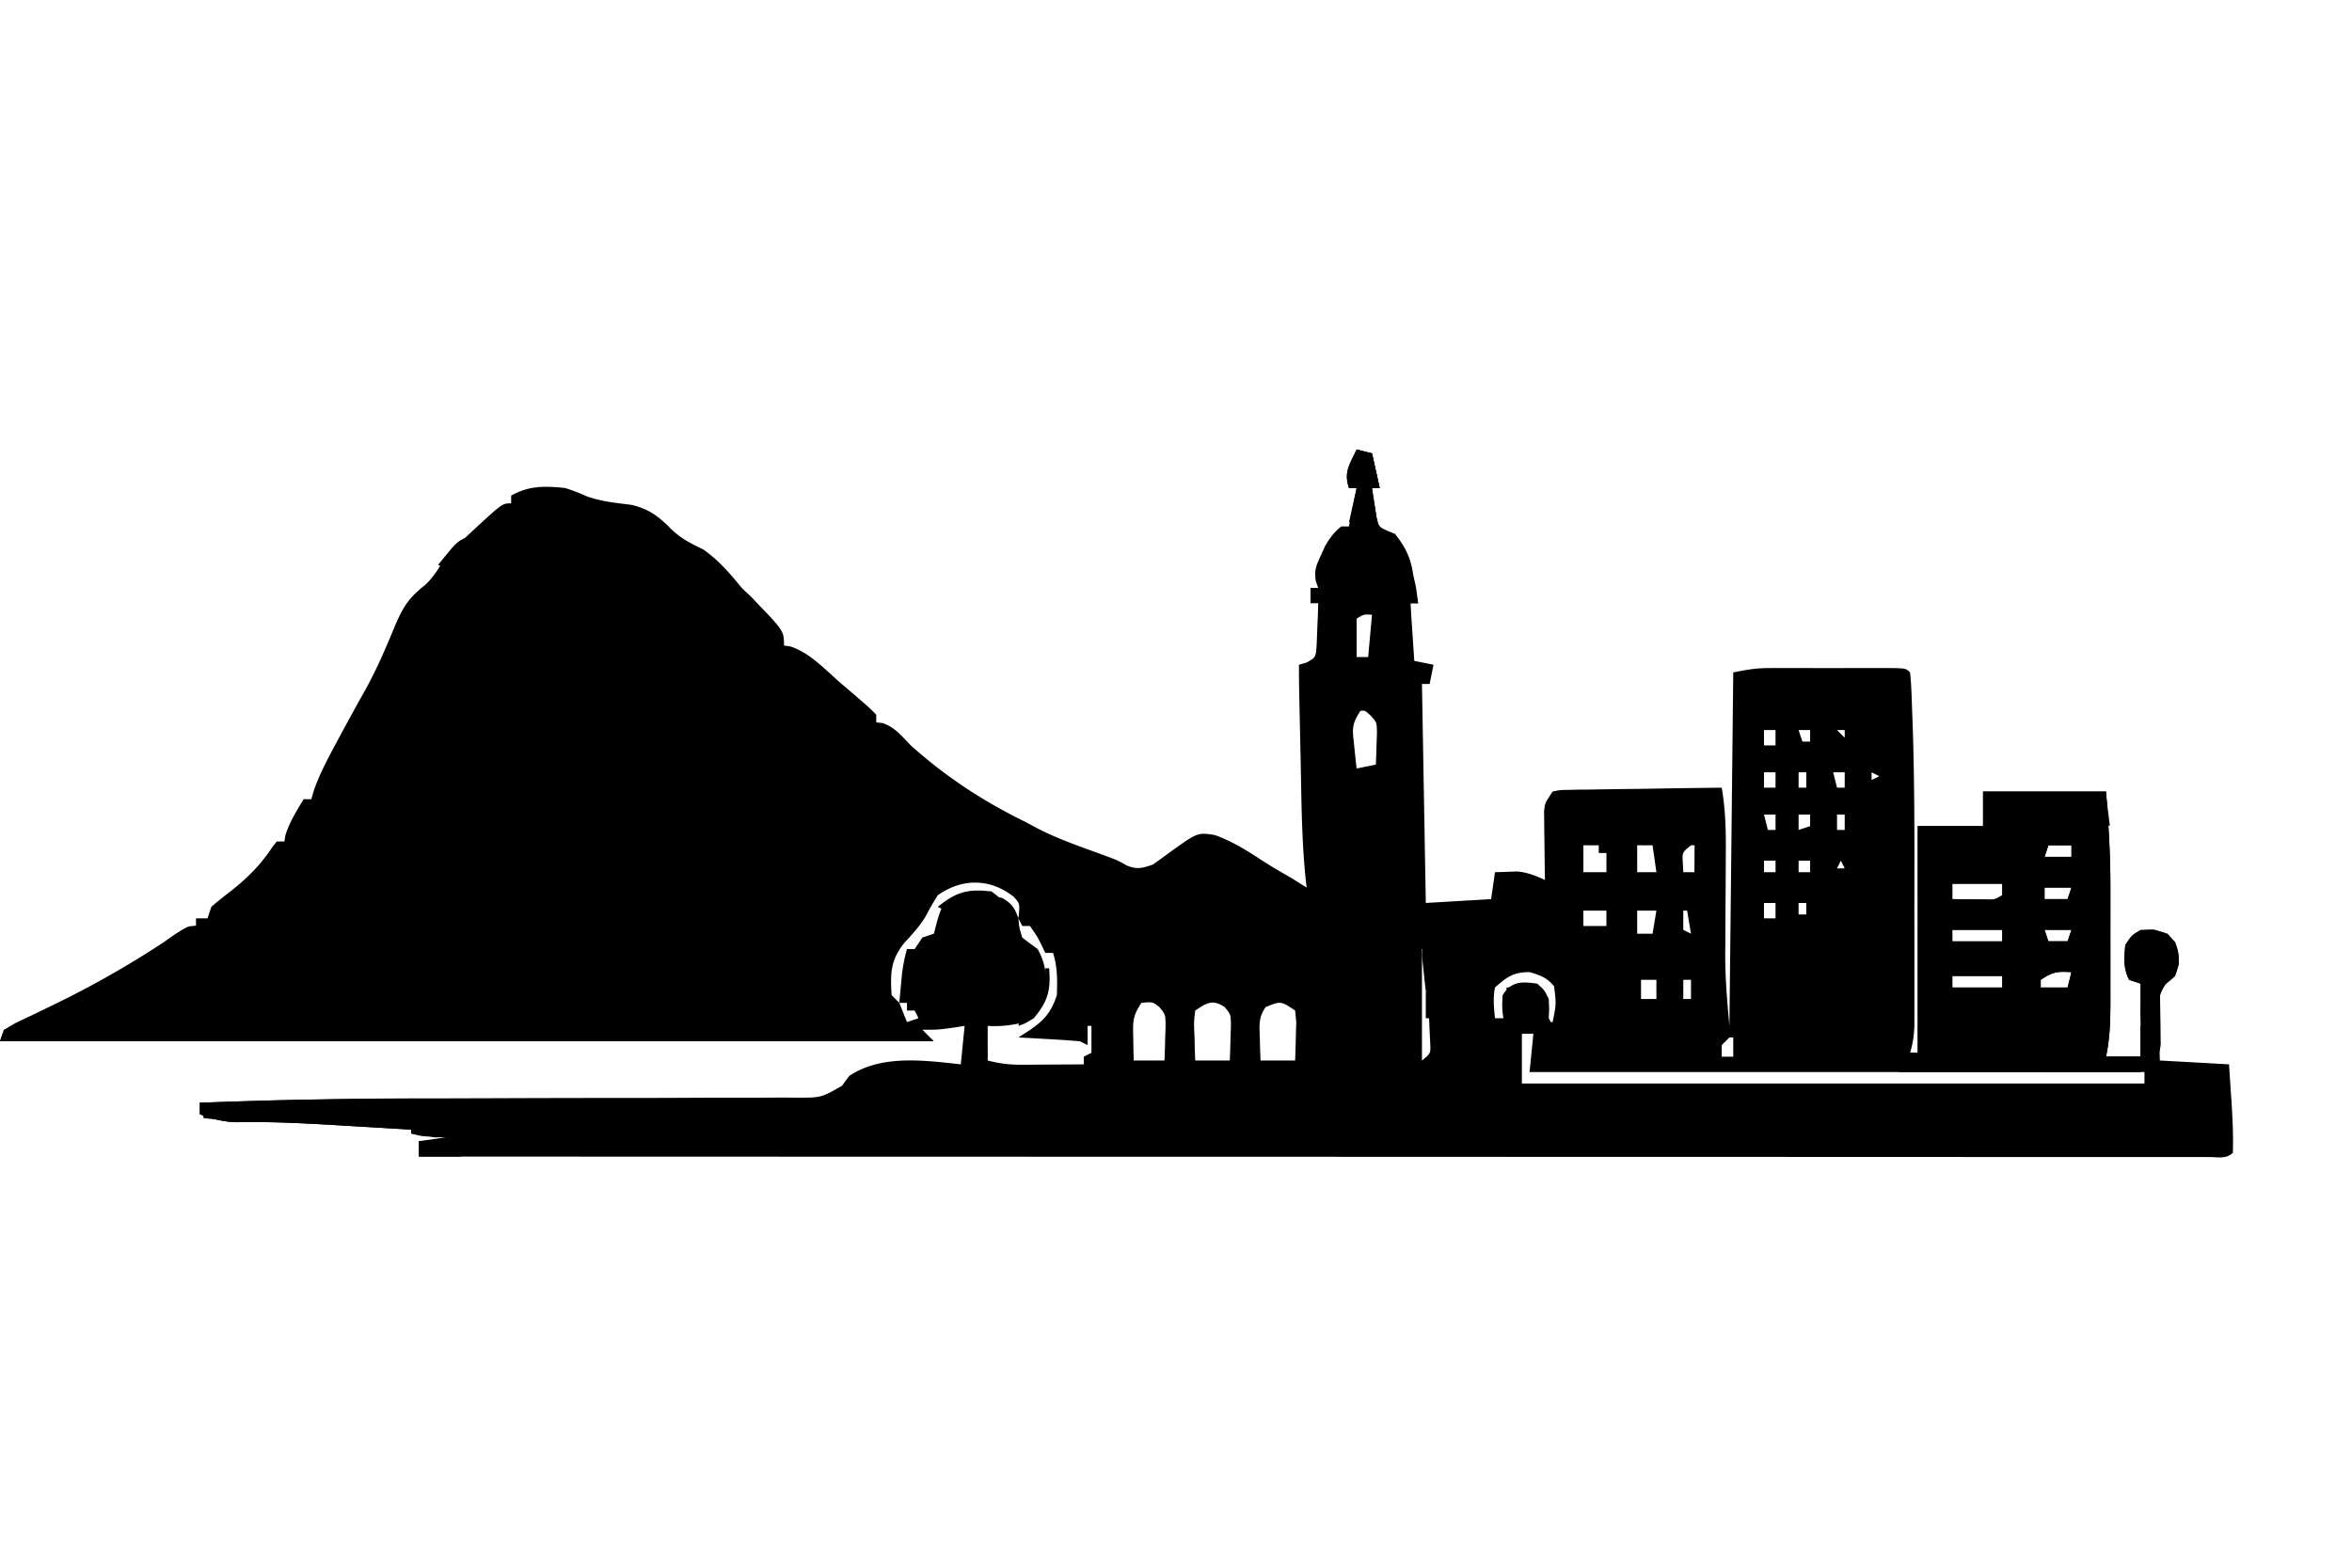 <svg xmlns="http://www.w3.org/2000/svg" width="612" height="408"><path fill="currentColor" d="m353 117 4 1 2 9h-2c.228 1.628.483 3.253.75 4.875l.422 2.742c.59 2.524.59 2.524 2.77 3.535L363 139c3.482 4.277 4.505 7.557 5 13 .32 1.67.647 3.337 1 5h-2l1 15 5 1-1 5h-2l1 57 17-1 1-7 3.688-.125 2.074-.07c2.689.234 4.783 1.103 7.238 2.195-.01-.59-.02-1.18-.032-1.788-.041-2.675-.067-5.35-.093-8.024l-.05-2.815-.02-2.705-.032-2.491C402 209 402 209 404 206c1.91-.399 1.91-.399 4.266-.432l2.67-.06 2.884-.02 2.951-.054c3.118-.054 6.236-.088 9.354-.121q3.165-.05 6.332-.104 7.77-.126 15.543-.209c.98 5.687 1.116 11.16 1.063 16.922l-.012 2.85c-.016 3.995-.044 7.99-.072 11.984q-.026 4.395-.041 8.79l-.026 2.679c-.024 6.38.504 12.35 1.088 18.775l1-92c3.411-.682 5.88-1.126 9.224-1.13l2.415-.009 2.564.006 2.662-.003q2.774 0 5.547.006 4.263.005 8.526-.007 2.694 0 5.39.004l2.588-.006c5.969.024 5.969.024 7.084 1.139.379 3.414.427 6.861.555 10.293l.127 3.335c.489 14.311.47 28.627.448 42.945q-.006 6.007.004 12.013.005 4.678 0 9.355 0 2.219.002 4.436.003 3.07-.007 6.14l-.002 3.513c-.107 2.513-.39 4.58-1.127 6.97h2v-59h17v-9h32c.648 8.418 1.15 16.59 1.133 24.996l.003 3.264q0 3.376-.006 6.753c-.005 3.44 0 6.88.007 10.321q0 3.3-.004 6.6l.006 3.096c-.016 4.77-.14 9.281-1.139 13.97h9v-19l-3-1c-1.546-3.092-1.294-5.594-1-9 1.563-2.5 1.563-2.5 4-4 3.563-.063 3.563-.063 7 1 2.558 2.798 3.015 4.278 2.938 8.063C566 254 566 254 563.957 255.605c-2.98 3.647-2.39 7.096-2.207 11.645L562 276l18 1 .5 7.563.158 2.338c.281 4.371.477 8.716.342 13.099-1.718 1.718-3.906 1.123-6.197 1.131l-2.282-.008-2.413.004q-4.054.002-8.11-.007l-5.83.003q-8.052.002-16.104-.007-8.668-.005-17.335-.002-15.03 0-30.062-.008-21.732-.011-43.465-.012-35.255-.004-70.51-.019-34.257-.014-68.514-.02h-2.132l-64.377-.013h-2.006Q175.333 301.026 109 301v-4l7-1h-3a299 299 0 0 1-6-1v-1q-7.12-.435-14.24-.854-2.412-.144-4.826-.292c-8.786-.536-17.504-.975-26.313-.791-3.522-.084-6.333-.84-9.621-2.063v-3c19.592-.75 39.148-1.136 58.756-1.138 4.322-.001 8.644-.014 12.966-.03l2.241-.007 4.521-.016c10.006-.035 20.012-.062 30.018-.06q10.253.004 20.507-.05c3.593-.019 7.186-.028 10.779-.016 3.976.014 7.951-.011 11.927-.04l3.567.031c6.393.009 6.393.009 11.798-3.09L221 280c8.359-5.573 19.494-4.04 29-3l1-10-3.25.5c-3.75.5-3.75.5-7.75.5l3 3H0c1-3 1-3 4.07-4.762q2.022-.975 4.055-1.925 2.198-1.064 4.395-2.133l2.264-1.095a252 252 0 0 0 31.779-18.522C49 241 49 241 51 241v-2h3l1-3c1.682-1.453 3.42-2.84 5.188-4.188 4.343-3.44 7.654-6.756 10.69-11.378L72 219h2l.25-1.563c1.071-3.482 2.885-6.309 4.75-9.437h2l.734-2.488c1.49-4.132 3.427-7.845 5.516-11.7l1.22-2.282a717 717 0 0 1 6.718-12.218c2.893-5.254 5.216-10.714 7.515-16.246 2.092-4.946 3.505-7.336 7.785-10.714 2.343-2.095 3.815-4.725 5.512-7.352 2.125-2.313 2.125-2.313 5-5l2.473-2.313C130.735 131 130.735 131 133 131v-2c4.593-2.644 8.818-2.528 14-2 2.012.607 3.867 1.372 5.793 2.21 3.679 1.316 7.512 1.679 11.375 2.165 4.42.976 7.138 2.913 10.27 6.125 2.713 2.648 5.166 3.873 8.562 5.5 4.036 2.855 6.884 6.183 10 10l2.438 2.375C204 164.146 204 164.146 204 168l1.676.246c5.177 1.68 9.251 6.262 13.324 9.754l2.719 2.305c4.659 4.025 4.659 4.025 6.281 5.695v2l1.688.188c3.265 1.147 4.877 3.353 7.312 5.812 9.23 8.273 18.892 14.578 30 20l2.156 1.164c5.175 2.792 10.697 4.725 16.21 6.731 5.387 1.964 5.387 1.964 7.806 3.347 2.702 1.12 4.073.706 6.828-.242 1.544-1.1 3.088-2.203 4.604-3.341 7.024-5.022 7.024-5.022 11.446-4.345 4.384 1.543 8.265 3.94 12.132 6.488 2.542 1.675 5.183 3.172 7.818 4.698q2.005 1.245 4 2.5l-.199-1.635c-1.109-10.401-1.152-20.854-1.363-31.303l-.131-5.962q-.12-5.437-.231-10.873l-.045-2.188A405 405 0 0 1 338 173l1.953-.555c2.421-1.353 2.421-1.353 2.656-4.703l.141-3.867.172-3.883L343 157h-2v-4h2l-.61-1.715c-.492-2.884.132-4.217 1.36-6.847.345-.765.69-1.53 1.047-2.317C346 140 347.12 138.548 349 137h2l2-10h-2c-1.392-4.176.177-6.135 2-10m0 44v10h3l1-11c-2.075-.15-2.075-.15-4 1m1 24c-2.43 3.644-2.083 4.93-1.625 9.188l.336 3.292L353 200l5-1c.081-1.77.14-3.541.188-5.313l.105-2.988c-.057-2.732-.057-2.732-1.742-4.554-1.364-1.244-1.364-1.244-2.551-1.145m105 5v4h3v-4zm9 0 1 3h2v-3zm10 0 2 2v-2zm-19 11v4h3v-4zm9 0v4h2v-4zm9 0 1 4h2v-4zm10 0v2l2-1zm-28 11 1 4h2v-4zm9 0v4l3-1v-3zm10 0v4h2v-4zm-66 8v7h6v-5h-2v-2zm14 0v7h5l-1-7zm14 0c-2.287 1.839-2.287 1.839-2.125 4.625L438 227h3v-7zm93 0-1 3h7v-3zm-74 4v3h3v-3zm9 0v3h3v-3zm11 0-1 2h2zm29 6v4q2.688.039 5.375.063l3.023.035c2.586.082 2.586.082 4.602-1.098v-3zm-264 3c-1.027 1.67-2.049 3.347-2.93 5.098-1.541 2.74-3.58 4.922-5.703 7.226-3.673 4.502-3.73 8.038-3.367 13.676l2 2 .184-2.047.254-2.703c.08-.882.162-1.763.246-2.672A44 44 0 0 1 236 247h2l2-3 3-1 .875-3.375C245 236 245 236 247.125 234.062c4.736-1.75 8.898-1.578 13.75-.312 2.467 1.451 3.152 2.596 4.125 5.25.406-3.813.406-3.813-1.25-5.625-6.127-4.814-13.376-4.865-19.75-.375m288-2v3h6l1-3zm-73 4v4h3v-4zm9 0v3h2v-3zm11 0 1 3Zm-67 2v4h6v-4zm14 0v6h4l1-6zm12 0v5l2 1-1-6zm-173 2c.196 2.401.196 2.401 1 5q1.977 1.53 4 3c2.215 3.987 2.474 7.493 2 12-1.87 3.813-3.071 5.565-6.938 7.375-2.801.572-5.215.792-8.062.625v9c3.335.834 5.624 1.118 8.984 1.098l2.832-.01 2.934-.026 2.98-.013q3.636-.018 7.27-.049v-2l2-1v-7h-1v5l-2-1c-2.713-.232-5.408-.42-8.125-.563l-2.285-.13A1637 1637 0 0 0 265 270l2.887-1.871c3.904-2.67 5.627-4.671 7.113-9.129.14-3.843.179-7.317-1-11h-2l-.875-1.813c-1.172-2.38-1.172-2.38-3.125-5.187h-2zm243 3v3h13v-3zm24 0 1 3h5l1-3zm-162 5v29c2.296-1.848 2.296-1.848 2.135-4.706l-.158-3.396-.157-3.671-.195-3.852-.172-3.875q-.213-4.75-.453-9.5zm2 1 1 2Zm0 3 1 4Zm17 6c-.538 2.847-.293 5.072 0 8h3v-8l3.875-.188 2.18-.105L400 257c2.29 3.435 2.178 4.985 2 9h2c.949-4.665.949-4.665.375-9.313-1.857-2.279-3.58-2.869-6.375-3.687-4.202 0-5.882 1.229-9 4m142-2v2h7l1-4c-3.716-.2-4.772-.152-8 2m-23-1v3h13v-3zm-81 1v5h4v-5zm11 0v5h2v-5zm-204 6 2 5 3-1-1-2h-2v-2zm63 0c-2.351 3.527-2.214 5.029-2.125 9.188l.055 3.292.07 2.52h8c.081-1.937.14-3.875.188-5.813l.105-3.269c-.05-2.9-.05-2.9-1.617-4.805-1.757-1.39-1.757-1.39-4.676-1.113m14 2c-.365 3.126-.365 3.126-.188 6.625l.083 3.602L311 276h9c.081-1.937.14-3.875.188-5.813l.105-3.269c-.05-2.9-.05-2.9-1.617-4.805-3.188-2.118-4.643-1.135-7.676.887m18.324-.887c-1.906 2.717-1.617 4.798-1.512 8.075l.083 3.292L328 276h9c.08-2.124.14-4.25.188-6.375l.105-3.586L337 263c-3.76-2.513-3.76-2.513-7.676-.887M396 269v13h162v-3H398l1-2c.069-1.373.085-2.75.063-4.125L399 269zm54 1-2 2v3h3v-5z"/><path fill="currentColor" d="M516 206h32c.648 8.418 1.15 16.59 1.133 24.996l.003 3.264q0 3.377-.006 6.753-.005 5.16.007 10.321 0 3.3-.004 6.6l.006 3.096c-.016 4.77-.14 9.281-1.139 13.97h9v-8h1v9l-5 1 4 2h-63l4-3-2-1 1-3v2h2v-59h17zm17 14-1 3h7v-3zm-25 10v4q2.688.039 5.375.063l3.023.035c2.586.082 2.586.082 4.602-1.098v-3zm24 1v3h6l1-3zm-24 11v3h13v-3zm24 0 1 3h5l1-3zm-1 13v2h7l1-4c-3.716-.2-4.772-.152-8 2m-23-1v3h13v-3z"/><path fill="currentColor" d="M123 286c-1.877 5.07-3.649 6.794-8.438 9.25-2.934.859-4.654.581-7.562-.25v-1q-7.12-.435-14.24-.854-2.412-.144-4.826-.292c-8.786-.536-17.504-.975-26.313-.791-3.522-.084-6.333-.84-9.621-2.063v-3c23.673-.983 47.31-1.118 71-1"/><path fill="currentColor" d="M560.563 241.938C564 243 564 243 566 245.188c1.237 3.48 1.142 5.31 0 8.812-2.063 1.875-2.063 1.875-4 3v-2l-3 2c-.736 3.568-.736 3.568-1 7h-1v-8l-3-1c-1.546-3.092-1.294-5.594-1-9 2.254-3.606 3.287-3.987 7.563-4.063Z"/><path fill="currentColor" d="M400 256c1.875 1.688 1.875 1.688 3 4 .125 2.625.125 2.625 0 5l1 2-4 1v10l-2 1 1-10h-3l-1 3-1-6-2 2c-1.092-3.276-1.286-5.568-1-9 2.202-3.67 4.99-3.585 9-3"/><path fill="currentColor" d="m353 117 4 1 2 9h-2c.228 1.628.483 3.253.75 4.875l.422 2.742c.595 2.537.595 2.537 2.844 3.578L363 139l1 2-4 1c-2.011-2.56-3.628-5.046-5-8l-4 2 2-9h-2c-1.392-4.176.177-6.135 2-10"/><path fill="currentColor" d="M560 255h2c.058 3.083.094 6.166.125 9.25.017.873.034 1.745.05 2.645l.02 2.558.032 2.349c-.254 2.457-1.003 4.071-2.227 6.198h-7l-1-2h6l-.254-2.379c-1.073-11.071-1.073-11.071.254-16.621z"/><path fill="currentColor" d="M366 146c2.12 3.534 2.532 6.944 3 11h-2v12h-1v-11l-4-1c-1-1-1-1-1.063-4.563L361 149h5z"/><path fill="currentColor" d="M446 217h2v15l-3-2h-3c-1-1-1-1-1.098-3.066l.036-2.496.027-2.504L441 220l2 2 1.375-2.5z"/><path fill="currentColor" d="M52 287h20l-1 3h-9v2l-9-1z"/><path fill="currentColor" d="m545 270 3 1v4l2 2c-1 1-1 1-3.813 1.188-3.104-.183-4.522-.76-7.187-2.188l-2 1 2-4h5z"/><path fill="currentColor" d="m500 229 1.75 1c2.449 1.27 2.449 1.27 6.25 1l-4 7h-4c-1.125-5.625-1.125-5.625 0-9"/><path fill="currentColor" d="M272 252h1c.455 5.693-.318 8.602-4 13-2.25 1.375-2.25 1.375-4 2 .607-4.128 2.038-7.332 4-11l1 2h2z"/><path fill="currentColor" d="M109 297h9l2 4h-11z"/><path fill="currentColor" d="M557 267h1v9l-5 1 4 2h-15v-1l7-1-2-2h10z"/><path fill="currentColor" d="M258 232c2 1.5 2 1.5 3 3l-2 2-2-2c-3.1.322-3.1.322-6 1v-2l-2.375 1.563L246 237l-2-1c4.863-3.89 7.763-4.716 14-4"/><path fill="currentColor" d="M54 241v3l-9 3-2-2c3.797-2.826 6.186-4.566 11-4"/><path fill="currentColor" d="M252 267c2.063.438 2.063.438 4 1l1 7-6-2a100 100 0 0 1 0-5z"/><path fill="currentColor" d="m354 133 4 3-3 1 1 4-6-1 2-5h2z"/><path fill="currentColor" d="M535 275c3.767 0 4.912.235 8 2l-1 2h-10z"/><path d="M372 242c2.508 3.762 1.843 4.703 1 9-.037 2-.048 4 0 6l-2 1a434 434 0 0 1-.625-5.75l-.352-3.234c-.023-3.054.363-4.478 1.977-7.016"/><path fill="currentColor" d="m3 267 2 1-1 1h9l1 2H0l1-3z"/><path fill="currentColor" d="m353 117 4 1 2 9h-2l-2-7-2 2z"/><path fill="currentColor" d="M533 245h5l-3 3-3-1zm-1 3 2 3-2 1-2-2z"/><path fill="currentColor" d="m371 235 1 2h2v8l-3-2c-.408-2.712-.133-5.244 0-8"/><path fill="currentColor" d="M546 207h2l1 8-4-2z"/><path fill="currentColor" d="M373 257c.93 2.606 1.15 3.642.063 6.25L372 265h-1v-7z"/><path fill="currentColor" d="m505 230 3 1-4 7-3-2h2z"/><path fill="currentColor" d="M194 154c2.526 2.363 3.888 3.665 5 7-2.867-.573-3.861-.861-6-3 .375-2.125.375-2.125 1-4"/><path fill="currentColor" d="m323 222 7 3-3 1-1 2c-3-3.75-3-3.75-3-6"/><path fill="currentColor" d="M121 140c0 3 0 3-2.5 5.688L116 148l-2-1c4.75-5.875 4.75-5.875 7-7"/><path fill="currentColor" d="m542 280 3 1Z"/><path d="m537 280 2 1Z"/><path fill="currentColor" d="m515 280 2 1Z"/><path d="m512 280 2 1Zm-4 0 2 1Zm-18 0 2 1Zm-254-8 2 1Z"/></svg>
